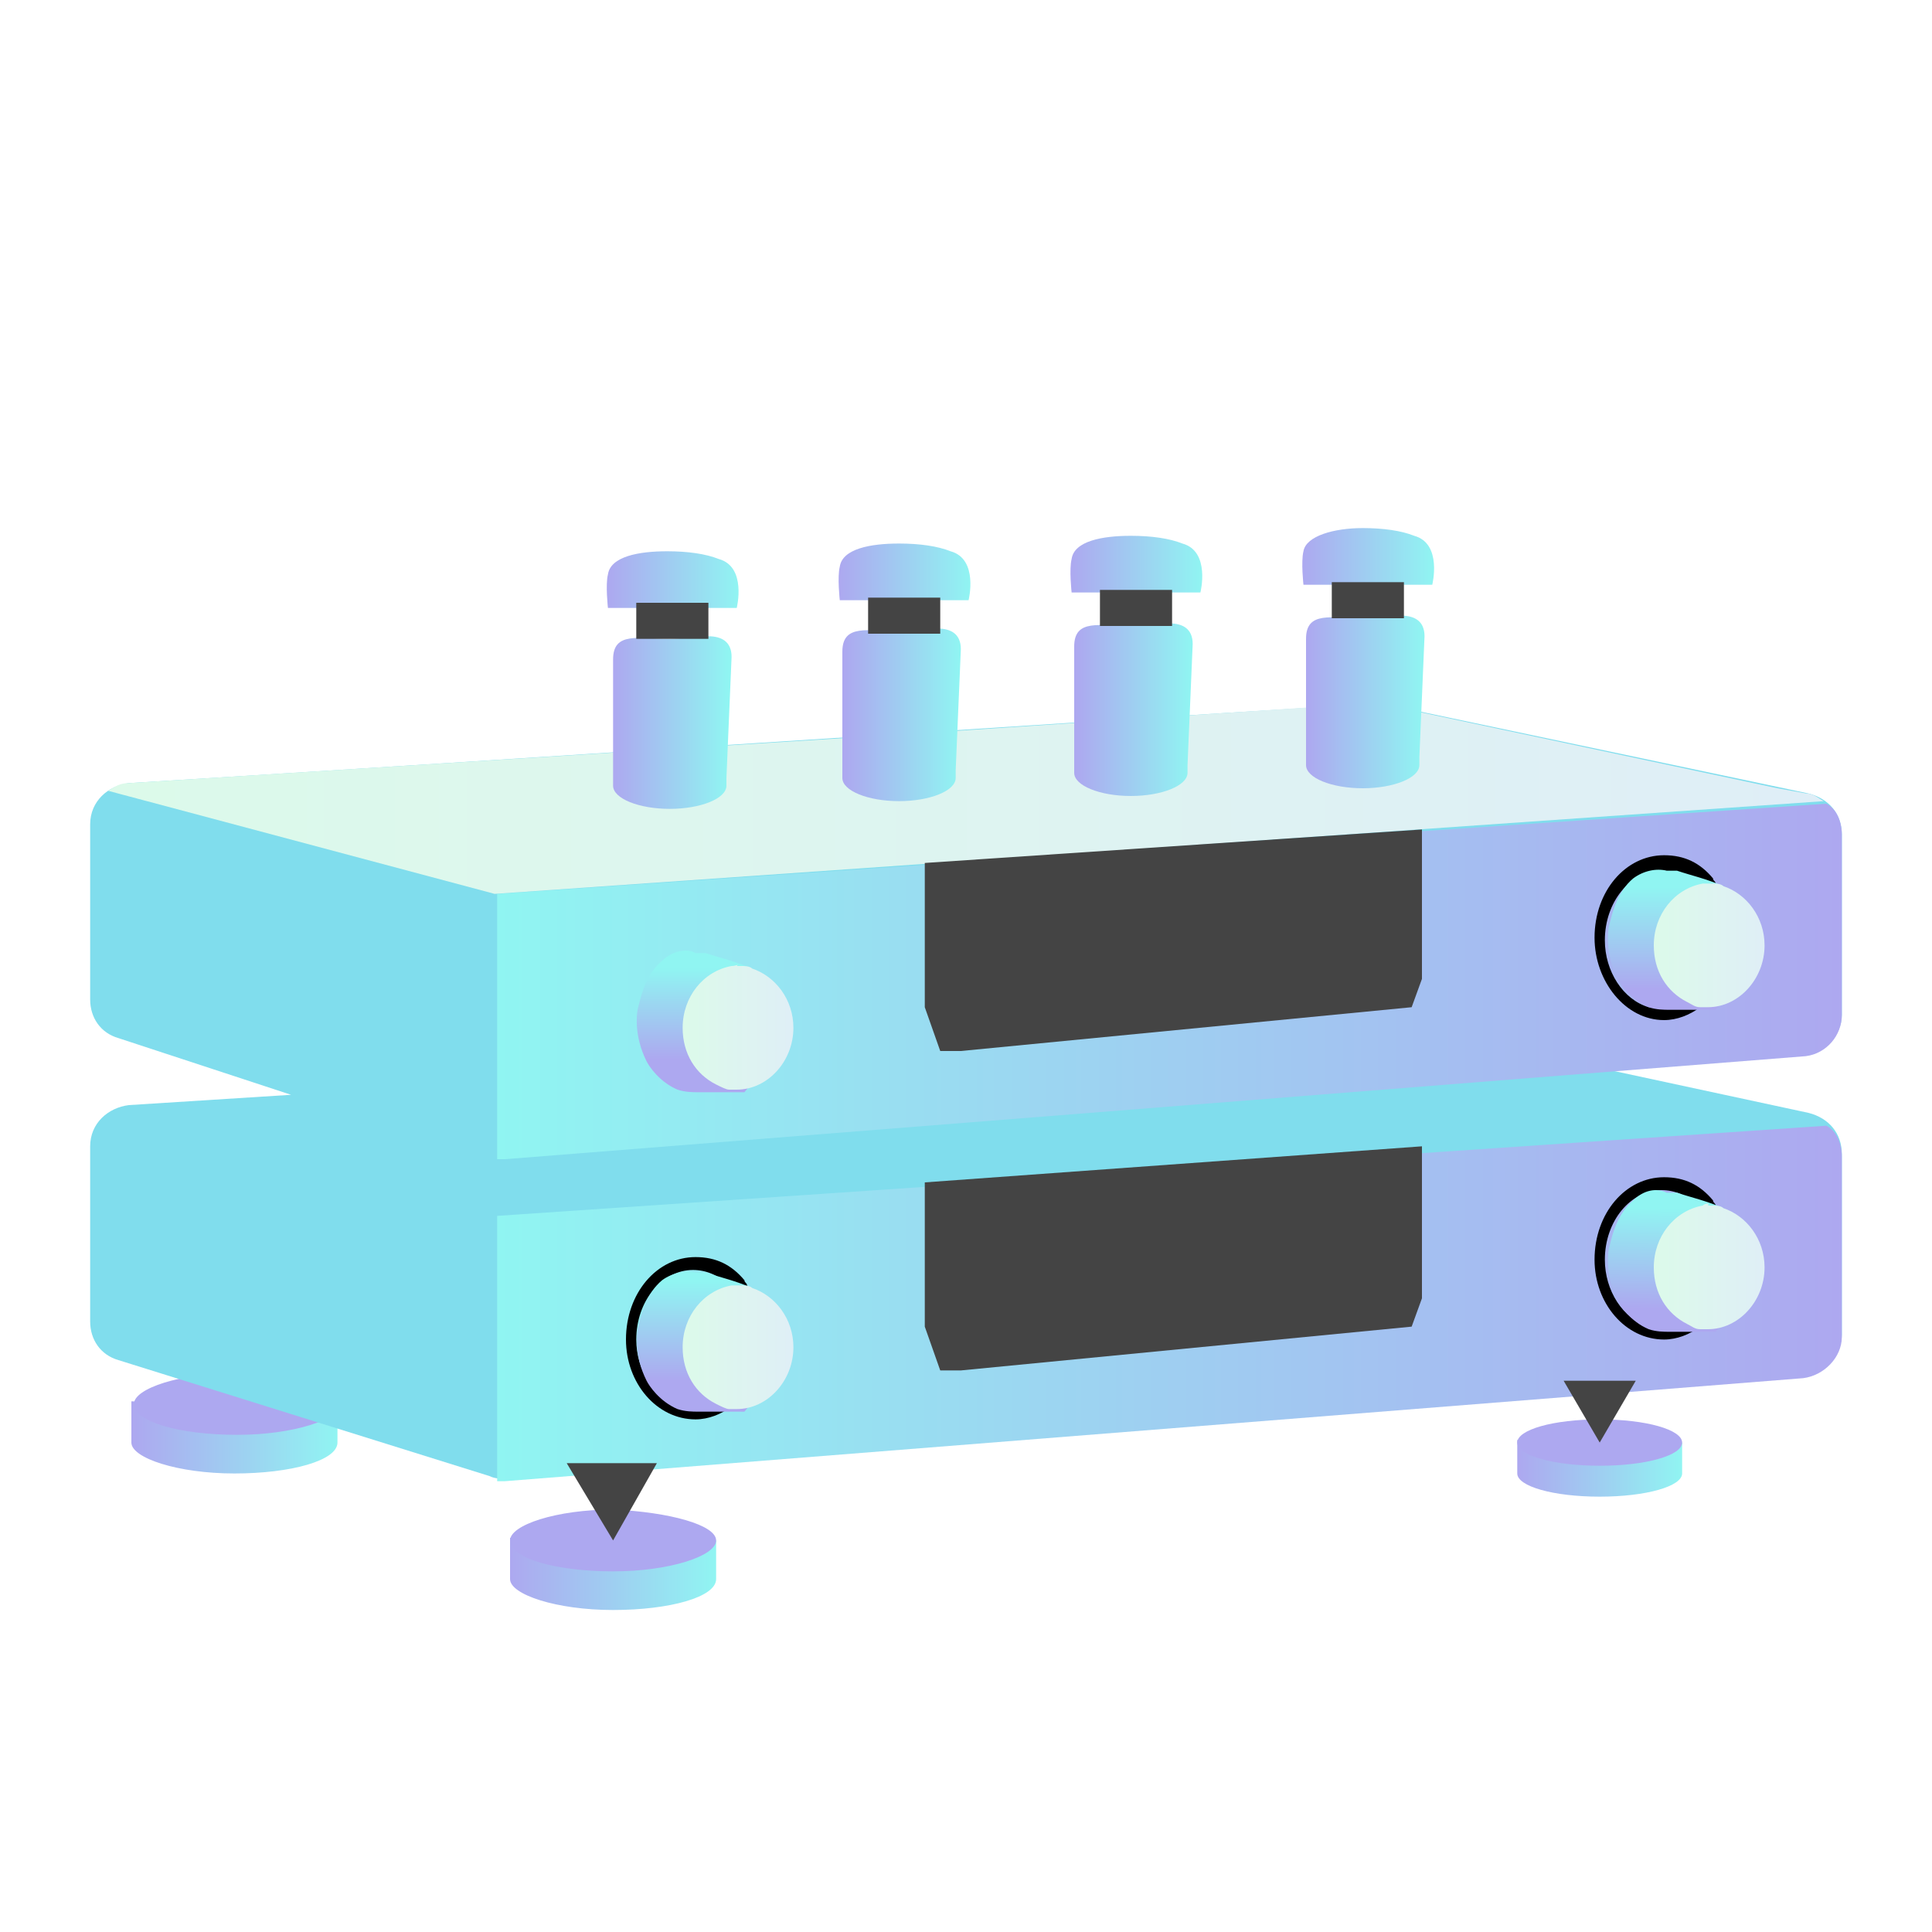 <svg xmlns:xlink="http://www.w3.org/1999/xlink" xmlns="http://www.w3.org/2000/svg" x="0px" y="0px" width="65" height="65" viewBox="0 0 75 75" enable-background="new 0 0 75 75" xml:space="preserve"><defs><linearGradient id="NAV-S-AMP-DAC-1" gradientUnits="userSpaceOnUse" x1="5.14" y1="55.814" x2="13.177" y2="55.814"><stop offset="0" style="stop-color: #ADA8F0;"></stop><stop offset="1" style="stop-color: #90F5F2;"></stop></linearGradient><linearGradient id="NAV-S-AMP-DAC-1" gradientUnits="userSpaceOnUse" x1="5.14" y1="55.814" x2="13.177" y2="55.814"><stop offset="0" style="stop-color: #ADA8F0;"></stop><stop offset="1" style="stop-color: #90F5F2;"></stop></linearGradient><linearGradient id="NAV-S-AMP-DAC-2" gradientUnits="userSpaceOnUse" x1="19.773" y1="61.114" x2="27.81" y2="61.114"><stop offset="0" style="stop-color: #ADA8F0;"></stop><stop offset="1" style="stop-color: #90F5F2;"></stop></linearGradient><linearGradient id="NAV-S-AMP-DAC-3" gradientUnits="userSpaceOnUse" x1="58.924" y1="57.024" x2="65.347" y2="57.024"><stop offset="0" style="stop-color: #ADA8F0;"></stop><stop offset="1" style="stop-color: #90F5F2;"></stop></linearGradient><linearGradient id="NAV-S-AMP-DAC-4" gradientUnits="userSpaceOnUse" x1="19.272" y1="50.466" x2="71.454" y2="50.466"><stop offset="0" style="stop-color: #90F5F2;"></stop><stop offset="1" style="stop-color: #ADA8F0;"></stop></linearGradient><linearGradient id="NAV-S-AMP-DAC-5" gradientUnits="userSpaceOnUse" x1="27.368" y1="49.75" x2="27.368" y2="53.595"><stop offset="0" style="stop-color: #90F5F2;"></stop><stop offset="1" style="stop-color: #ADA8F0;"></stop></linearGradient><linearGradient id="NAV-S-AMP-DAC-6" gradientUnits="userSpaceOnUse" x1="26.574" y1="52.3" x2="31.027" y2="52.3"><stop offset="0" style="stop-color: #DCFAEA;"></stop><stop offset="1" style="stop-color: #DFEEF7;"></stop></linearGradient><linearGradient id="NAV-S-AMP-DAC-7" gradientUnits="userSpaceOnUse" x1="65.062" y1="46.907" x2="65.004" y2="50.81"><stop offset="0" style="stop-color: #90F5F2;"></stop><stop offset="1" style="stop-color: #ADA8F0;"></stop></linearGradient><linearGradient id="NAV-S-AMP-DAC-8" gradientUnits="userSpaceOnUse" x1="64.24" y1="49.146" x2="68.692" y2="49.146"><stop offset="0" style="stop-color: #DCFAEA;"></stop><stop offset="1" style="stop-color: #DFEEF7;"></stop></linearGradient><linearGradient id="NAV-S-AMP-DAC-9" gradientUnits="userSpaceOnUse" x1="19.272" y1="38.025" x2="71.454" y2="38.025"><stop offset="0" style="stop-color: #90F5F2;"></stop><stop offset="1" style="stop-color: #ADA8F0;"></stop></linearGradient><linearGradient id="NAV-S-AMP-DAC-10" gradientUnits="userSpaceOnUse" x1="4.229" y1="30.982" x2="70.849" y2="30.982"><stop offset="0" style="stop-color: #DCFAEA;"></stop><stop offset="1" style="stop-color: #DFEEF7;"></stop></linearGradient><linearGradient id="NAV-S-AMP-DAC-11" gradientUnits="userSpaceOnUse" x1="27.368" y1="37.576" x2="27.368" y2="41.129"><stop offset="0" style="stop-color: #90F5F2;"></stop><stop offset="1" style="stop-color: #ADA8F0;"></stop></linearGradient><linearGradient id="NAV-S-AMP-DAC-12" gradientUnits="userSpaceOnUse" x1="26.574" y1="39.859" x2="31.027" y2="39.859"><stop offset="0" style="stop-color: #DCFAEA;"></stop><stop offset="1" style="stop-color: #DFEEF7;"></stop></linearGradient><linearGradient id="NAV-S-AMP-DAC-13" gradientUnits="userSpaceOnUse" x1="65.034" y1="34.43" x2="65.034" y2="38.391"><stop offset="0" style="stop-color: #90F5F2;"></stop><stop offset="1" style="stop-color: #ADA8F0;"></stop></linearGradient><linearGradient id="NAV-S-AMP-DAC-14" gradientUnits="userSpaceOnUse" x1="64.24" y1="36.705" x2="68.692" y2="36.705"><stop offset="0" style="stop-color: #DCFAEA;"></stop><stop offset="1" style="stop-color: #DFEEF7;"></stop></linearGradient><linearGradient id="NAV-S-AMP-DAC-15" gradientUnits="userSpaceOnUse" x1="23.584" y1="22.465" x2="28.733" y2="22.465"><stop offset="0" style="stop-color: #ADA8F0;"></stop><stop offset="1" style="stop-color: #90F5F2;"></stop></linearGradient><linearGradient id="NAV-S-AMP-DAC-16" gradientUnits="userSpaceOnUse" x1="23.794" y1="28.076" x2="28.292" y2="28.076"><stop offset="0" style="stop-color: #ADA8F0;"></stop><stop offset="1" style="stop-color: #90F5F2;"></stop></linearGradient><linearGradient id="NAV-S-AMP-DAC-17" gradientUnits="userSpaceOnUse" x1="32.568" y1="22.186" x2="37.716" y2="22.186"><stop offset="0" style="stop-color: #ADA8F0;"></stop><stop offset="1" style="stop-color: #90F5F2;"></stop></linearGradient><linearGradient id="NAV-S-AMP-DAC-18" gradientUnits="userSpaceOnUse" x1="32.778" y1="27.797" x2="37.276" y2="27.797"><stop offset="0" style="stop-color: #ADA8F0;"></stop><stop offset="1" style="stop-color: #90F5F2;"></stop></linearGradient><linearGradient id="NAV-S-AMP-DAC-19" gradientUnits="userSpaceOnUse" x1="41.551" y1="21.906" x2="46.699" y2="21.906"><stop offset="0" style="stop-color: #ADA8F0;"></stop><stop offset="1" style="stop-color: #90F5F2;"></stop></linearGradient><linearGradient id="NAV-S-AMP-DAC-20" gradientUnits="userSpaceOnUse" x1="41.761" y1="27.517" x2="46.259" y2="27.517"><stop offset="0" style="stop-color: #ADA8F0;"></stop><stop offset="1" style="stop-color: #90F5F2;"></stop></linearGradient><linearGradient id="NAV-S-AMP-DAC-21" gradientUnits="userSpaceOnUse" x1="50.535" y1="21.627" x2="55.683" y2="21.627"><stop offset="0" style="stop-color: #ADA8F0;"></stop><stop offset="1" style="stop-color: #90F5F2;"></stop></linearGradient><linearGradient id="NAV-S-AMP-DAC-22" gradientUnits="userSpaceOnUse" x1="50.745" y1="27.238" x2="55.242" y2="27.238"><stop offset="0" style="stop-color: #ADA8F0;"></stop><stop offset="1" style="stop-color: #90F5F2;"></stop></linearGradient></defs><linearGradient id="NAV-S-AMP-DAC-1" gradientUnits="userSpaceOnUse" x1="5.14" y1="55.814" x2="13.177" y2="55.814"><stop offset="0" style="stop-color: #ADA8F0;"></stop><stop offset="1" style="stop-color: #90F5F2;"></stop></linearGradient><path fill="url(&quot;#NAV-S-AMP-DAC-1&quot;)" d="M5.1,56c0,0.6,1.8,1.2,4,1.2c2.2,0,4-0.5,4-1.2v-1.5l-8-0.1L5.1,56z"></path><path fill="#ADA8F0" d="M13.2,54.5c0,0.6-1.8,1.2-4,1.2c-2.2,0-4-0.5-4-1.2c0-0.6,1.8-1.2,4-1.2C11.4,53.4,13.2,53.9,13.2,54.5"></path><path fill="#80DDED" d="M71.5,39.4v-7c0-0.8-0.5-1.4-1.3-1.6l-16.6-3.5c-16.2,1-32.4,2.1-48.6,3.1c-0.8,0.1-1.5,0.7-1.5,1.6v6.8c0,0.7,0.4,1.3,1.1,1.5l6.7,2.2L5,42.9c-0.8,0.1-1.5,0.7-1.5,1.6v6.8c0,0.7,0.4,1.3,1.1,1.5L19,57.3c0.2,0.1,0.4,0.1,0.6,0.1l50.4-4c0.8-0.1,1.5-0.8,1.5-1.6v-7c0-0.8-0.5-1.4-1.3-1.6l-7.9-1.7l7.7-0.6C70.8,40.9,71.5,40.2,71.5,39.4z"></path><linearGradient id="NAV-S-AMP-DAC-2" gradientUnits="userSpaceOnUse" x1="19.773" y1="61.114" x2="27.81" y2="61.114"><stop offset="0" style="stop-color: #ADA8F0;"></stop><stop offset="1" style="stop-color: #90F5F2;"></stop></linearGradient><path fill="url(&quot;#NAV-S-AMP-DAC-2&quot;)" d="M19.8,61.3c0,0.6,1.8,1.2,4,1.2c2.2,0,4-0.5,4-1.2v-1.5l-8-0.1L19.8,61.3z"></path><path fill="#ADA8F0" d="M27.8,59.8c0,0.6-1.8,1.2-4,1.2c-2.2,0-4-0.5-4-1.2c0-0.6,1.8-1.2,4-1.2C26,58.7,27.8,59.2,27.8,59.8"></path><linearGradient id="NAV-S-AMP-DAC-3" gradientUnits="userSpaceOnUse" x1="58.924" y1="57.024" x2="65.347" y2="57.024"><stop offset="0" style="stop-color: #ADA8F0;"></stop><stop offset="1" style="stop-color: #90F5F2;"></stop></linearGradient><path fill="url(&quot;#NAV-S-AMP-DAC-3&quot;)" d="M58.9,57.2c0,0.5,1.4,0.9,3.2,0.9c1.8,0,3.2-0.4,3.2-0.9V56l-6.4-0.1L58.9,57.2z"></path><path fill="#ADA8F0" d="M65.3,56c0,0.5-1.4,0.9-3.2,0.9c-1.8,0-3.2-0.4-3.2-0.9c0-0.5,1.4-0.9,3.2-0.9C63.9,55.1,65.3,55.5,65.3,56"></path><linearGradient id="NAV-S-AMP-DAC-4" gradientUnits="userSpaceOnUse" x1="19.272" y1="50.466" x2="71.454" y2="50.466"><stop offset="0" style="stop-color: #90F5F2;"></stop><stop offset="1" style="stop-color: #ADA8F0;"></stop></linearGradient><path fill="url(&quot;#NAV-S-AMP-DAC-4&quot;)" d="M19.3,47.2v10.3c0.1,0,0.2,0,0.3,0l50.4-4c0.8-0.1,1.5-0.8,1.5-1.6v-7c0-0.5-0.2-1-0.6-1.2L19.3,47.2z"></path><path d="M29.4,50.5c-0.1-0.2-0.2-0.4-0.4-0.6c0-0.1-0.1-0.1-0.1-0.2c-0.5-0.6-1.1-0.9-1.9-0.9c-1.5,0-2.7,1.4-2.7,3.2c0,1.7,1.2,3.1,2.7,3.1c0.5,0,1-0.2,1.4-0.5c-0.4,0-0.9,0-1.3,0H27c-0.1,0-0.1,0-0.2,0c-0.1,0-0.2,0-0.3,0c0,0-0.1,0-0.1,0c-1-0.3-1.7-1.4-1.7-2.6c0-1.5,1-2.7,2.2-2.7c0.5,0,1,0.2,1.4,0.6c0.4,0.4,0.7,1,0.8,1.7c0,0.1,0,0.2,0,0.3c0,0.4-0.1,0.8-0.2,1.2c-0.2,0.6-0.6,1-1.1,1.3c0.2,0.1,0.3,0.2,0.5,0.2c0.1-0.1,0.3-0.2,0.4-0.4c0.5-0.6,0.8-1.4,0.8-2.3C29.7,51.5,29.6,51,29.4,50.5"></path><linearGradient id="NAV-S-AMP-DAC-5" gradientUnits="userSpaceOnUse" x1="27.368" y1="49.75" x2="27.368" y2="53.595"><stop offset="0" style="stop-color: #90F5F2;"></stop><stop offset="1" style="stop-color: #ADA8F0;"></stop></linearGradient><path fill="url(&quot;#NAV-S-AMP-DAC-5&quot;)" d="M25.7,49.7c-0.6,0.5-0.8,1.3-0.9,1.7c-0.1,0.3-0.2,1.2,0.3,2.2c0.1,0.2,0.5,0.8,1.2,1.1c0.3,0.1,0.6,0.1,0.8,0.1c0.6,0,1.2,0,1.8,0c1.4-1.7,1.3-3.8,0.3-4.8c-0.7-0.3-1.2-0.4-1.8-0.6c-0.1,0-0.2,0-0.4,0C26.7,49.3,26.1,49.4,25.7,49.7"></path><linearGradient id="NAV-S-AMP-DAC-6" gradientUnits="userSpaceOnUse" x1="26.574" y1="52.3" x2="31.027" y2="52.3"><stop offset="0" style="stop-color: #DCFAEA;"></stop><stop offset="1" style="stop-color: #DFEEF7;"></stop></linearGradient><path fill="url(&quot;#NAV-S-AMP-DAC-6&quot;)" d="M28.4,49.9c-1.1,0.2-1.9,1.2-1.9,2.4c0,1,0.5,1.8,1.3,2.2c0.2,0.1,0.4,0.2,0.5,0.2c0.1,0,0.2,0,0.3,0c1.2,0,2.2-1.1,2.2-2.4c0-1.1-0.7-2-1.6-2.3c-0.1-0.1-0.3-0.1-0.4-0.1c-0.1,0-0.1,0-0.2,0C28.7,49.9,28.6,49.9,28.4,49.9"></path><path d="M67,47.4c-0.1-0.2-0.2-0.4-0.4-0.6c0-0.1-0.1-0.1-0.1-0.2c-0.5-0.6-1.1-0.9-1.9-0.9c-1.5,0-2.7,1.4-2.7,3.2c0,1.7,1.2,3.1,2.7,3.1c0.5,0,1-0.2,1.4-0.5c-0.4,0-0.9,0-1.3,0h-0.1c-0.1,0-0.1,0-0.2,0c-0.1,0-0.2,0-0.3,0c0,0-0.1,0-0.1,0 c-1-0.3-1.7-1.4-1.7-2.6c0-1.5,1-2.7,2.2-2.7c0.5,0,1,0.2,1.4,0.6c0.4,0.4,0.7,1,0.8,1.7c0,0.1,0,0.2,0,0.3c0,0.4-0.1,0.8-0.2,1.2c-0.2,0.6-0.6,1-1.1,1.3c0.2,0.1,0.3,0.2,0.5,0.2c0.1-0.1,0.3-0.2,0.4-0.4c0.5-0.6,0.8-1.4,0.8-2.3C67.3,48.3,67.2,47.8,67,47.4"></path><linearGradient id="NAV-S-AMP-DAC-7" gradientUnits="userSpaceOnUse" x1="65.062" y1="46.907" x2="65.004" y2="50.81"><stop offset="0" style="stop-color: #90F5F2;"></stop><stop offset="1" style="stop-color: #ADA8F0;"></stop></linearGradient><path fill="url(&quot;#NAV-S-AMP-DAC-7&quot;)" d="M63.4,46.6c-0.6,0.5-0.8,1.3-0.9,1.7c-0.1,0.3-0.2,1.2,0.3,2.2c0.1,0.2,0.5,0.8,1.2,1.1c0.3,0.1,0.6,0.1,0.8,0.1l1.8,0c1.4-1.7,1.3-3.8,0.3-4.8c-0.7-0.3-1.2-0.4-1.8-0.6c-0.1,0-0.2,0-0.4,0C64.3,46.1,63.8,46.2,63.4,46.6"></path><linearGradient id="NAV-S-AMP-DAC-8" gradientUnits="userSpaceOnUse" x1="64.24" y1="49.146" x2="68.692" y2="49.146"><stop offset="0" style="stop-color: #DCFAEA;"></stop><stop offset="1" style="stop-color: #DFEEF7;"></stop></linearGradient><path fill="url(&quot;#NAV-S-AMP-DAC-8&quot;)" d="M66.1,46.8c-1.1,0.2-1.9,1.2-1.9,2.4c0,1,0.5,1.8,1.3,2.2c0.2,0.1,0.3,0.2,0.5,0.2c0.1,0,0.2,0,0.3,0c1.2,0,2.2-1.1,2.2-2.4c0-1.1-0.7-2-1.6-2.3c-0.1-0.1-0.3-0.1-0.4-0.1c-0.1,0-0.1,0-0.2,0C66.4,46.7,66.2,46.7,66.1,46.8"></path><linearGradient id="NAV-S-AMP-DAC-9" gradientUnits="userSpaceOnUse" x1="19.272" y1="38.025" x2="71.454" y2="38.025"><stop offset="0" style="stop-color: #90F5F2;"></stop><stop offset="1" style="stop-color: #ADA8F0;"></stop></linearGradient><path fill="url(&quot;#NAV-S-AMP-DAC-9&quot;)" d="M19.3,34.7V45c0.1,0,0.2,0,0.3,0l50.5-4c0.8-0.1,1.4-0.8,1.4-1.6v-7c0-0.5-0.2-1-0.6-1.2L19.3,34.7z"></path><linearGradient id="NAV-S-AMP-DAC-10" gradientUnits="userSpaceOnUse" x1="4.229" y1="30.982" x2="70.849" y2="30.982"><stop offset="0" style="stop-color: #DCFAEA;"></stop><stop offset="1" style="stop-color: #DFEEF7;"></stop></linearGradient><path fill="url(&quot;#NAV-S-AMP-DAC-10&quot;)" d="M53.2,27.3l-18,1.2L5,30.4c-0.3,0-0.5,0.1-0.8,0.3l15,4l51.6-3.6c-0.2-0.1-0.4-0.3-0.7-0.3l-1.1-0.2l-15.5-3.3c-0.1,0-0.2,0-0.3,0C53.2,27.3,53.2,27.3,53.2,27.3"></path><linearGradient id="NAV-S-AMP-DAC-11" gradientUnits="userSpaceOnUse" x1="27.368" y1="37.576" x2="27.368" y2="41.129"><stop offset="0" style="stop-color: #90F5F2;"></stop><stop offset="1" style="stop-color: #ADA8F0;"></stop></linearGradient><path fill="url(&quot;#NAV-S-AMP-DAC-11&quot;)" d="M25.7,37.3c-0.6,0.5-0.8,1.3-0.9,1.7c-0.1,0.3-0.2,1.2,0.3,2.2c0.1,0.2,0.5,0.8,1.2,1.1c0.3,0.1,0.6,0.1,0.8,0.1c0.6,0,1.2,0,1.8,0c1.4-1.7,1.3-3.8,0.3-4.8c-0.7-0.3-1.2-0.4-1.8-0.6c-0.1,0-0.2,0-0.4,0C26.7,36.8,26.1,36.9,25.7,37.3"></path><linearGradient id="NAV-S-AMP-DAC-12" gradientUnits="userSpaceOnUse" x1="26.574" y1="39.859" x2="31.027" y2="39.859"><stop offset="0" style="stop-color: #DCFAEA;"></stop><stop offset="1" style="stop-color: #DFEEF7;"></stop></linearGradient><path fill="url(&quot;#NAV-S-AMP-DAC-12&quot;)" d="M28.4,37.5c-1.1,0.2-1.9,1.2-1.9,2.4c0,1,0.5,1.8,1.3,2.2c0.2,0.1,0.4,0.2,0.5,0.2c0.1,0,0.2,0,0.3,0c1.2,0,2.2-1.1,2.2-2.4c0-1.1-0.7-2-1.6-2.3c-0.1-0.1-0.3-0.1-0.4-0.1c-0.1,0-0.1,0-0.2,0C28.7,37.4,28.6,37.5,28.4,37.5"></path><path d="M67,34.9c-0.1-0.2-0.2-0.4-0.4-0.6c0-0.1-0.1-0.1-0.1-0.2c-0.5-0.6-1.1-0.9-1.9-0.9c-1.5,0-2.7,1.4-2.7,3.2c0,1.7,1.2,3.2,2.7,3.2c0.5,0,1-0.2,1.4-0.5c-0.4,0-0.9,0-1.3,0h-0.1c-0.1,0-0.1,0-0.2,0c-0.1,0-0.2,0-0.3,0c0,0-0.1,0-0.1,0c-1-0.3-1.7-1.4-1.7-2.6c0-1.5,1-2.7,2.2-2.7c0.5,0,1,0.2,1.4,0.6c0.4,0.4,0.7,1,0.8,1.7c0,0.1,0,0.2,0,0.3c0,0.4-0.1,0.8-0.2,1.2c-0.2,0.6-0.6,1-1.1,1.3c0.2,0.1,0.3,0.2,0.5,0.2c0.1-0.1,0.3-0.2,0.4-0.4c0.5-0.6,0.8-1.4,0.8-2.3C67.3,35.9,67.2,35.4,67,34.9"></path><linearGradient id="NAV-S-AMP-DAC-13" gradientUnits="userSpaceOnUse" x1="65.034" y1="34.43" x2="65.034" y2="38.391"><stop offset="0" style="stop-color: #90F5F2;"></stop><stop offset="1" style="stop-color: #ADA8F0;"></stop></linearGradient><path fill="url(&quot;#NAV-S-AMP-DAC-13&quot;)" d="M63.4,34.1c-0.6,0.5-0.8,1.3-0.9,1.7c-0.1,0.3-0.2,1.2,0.3,2.2c0.1,0.2,0.5,0.8,1.2,1.1c0.3,0.1,0.6,0.1,0.8,0.1l1.8,0c1.4-1.7,1.3-3.8,0.3-4.8c-0.7-0.3-1.2-0.4-1.8-0.6c-0.1,0-0.2,0-0.4,0C64.3,33.7,63.8,33.8,63.4,34.1"></path><linearGradient id="NAV-S-AMP-DAC-14" gradientUnits="userSpaceOnUse" x1="64.24" y1="36.705" x2="68.692" y2="36.705"><stop offset="0" style="stop-color: #DCFAEA;"></stop><stop offset="1" style="stop-color: #DFEEF7;"></stop></linearGradient><path fill="url(&quot;#NAV-S-AMP-DAC-14&quot;)" d="M66.1,34.3c-1.1,0.2-1.9,1.2-1.9,2.4c0,1,0.5,1.8,1.3,2.2c0.2,0.1,0.3,0.2,0.5,0.2c0.1,0,0.2,0,0.3,0c1.2,0,2.2-1.1,2.2-2.4c0-1.1-0.7-2-1.6-2.3c-0.1-0.1-0.3-0.1-0.4-0.1c-0.1,0-0.1,0-0.2,0C66.4,34.3,66.2,34.3,66.1,34.3"></path><linearGradient id="NAV-S-AMP-DAC-15" gradientUnits="userSpaceOnUse" x1="23.584" y1="22.465" x2="28.733" y2="22.465"><stop offset="0" style="stop-color: #ADA8F0;"></stop><stop offset="1" style="stop-color: #90F5F2;"></stop></linearGradient><path fill="url(&quot;#NAV-S-AMP-DAC-15&quot;)" d="M23.6,22.3c-0.1,0.4,0,1.3,0,1.3h5c0,0,0.4-1.6-0.7-1.9c-0.5-0.2-1.2-0.3-2-0.3C24.8,21.4,23.7,21.6,23.6,22.3"></path><linearGradient id="NAV-S-AMP-DAC-16" gradientUnits="userSpaceOnUse" x1="23.794" y1="28.076" x2="28.292" y2="28.076"><stop offset="0" style="stop-color: #ADA8F0;"></stop><stop offset="1" style="stop-color: #90F5F2;"></stop></linearGradient><path fill="url(&quot;#NAV-S-AMP-DAC-16&quot;)" d="M26,24.8c-1.2,0-2.2-0.3-2.2,0.8v4.6c0,0.1,0,0.1,0,0.2c0,0,0,0.1,0,0.1c0,0.5,1,0.9,2.2,0.9c1.2,0,2.2-0.4,2.2-0.9c0,0,0-0.1,0-0.1c0-0.1,0-0.1,0-0.2l0.2-4.7c0-0.6-0.4-0.8-0.9-0.8C27,24.7,26.5,24.8,26,24.8"></path><linearGradient id="NAV-S-AMP-DAC-17" gradientUnits="userSpaceOnUse" x1="32.568" y1="22.186" x2="37.716" y2="22.186"><stop offset="0" style="stop-color: #ADA8F0;"></stop><stop offset="1" style="stop-color: #90F5F2;"></stop></linearGradient><path fill="url(&quot;#NAV-S-AMP-DAC-17&quot;)" d="M32.6,22c-0.1,0.4,0,1.3,0,1.3h5c0,0,0.4-1.6-0.7-1.9c-0.5-0.2-1.2-0.3-2-0.3C33.8,21.1,32.7,21.3,32.6,22"></path><linearGradient id="NAV-S-AMP-DAC-18" gradientUnits="userSpaceOnUse" x1="32.778" y1="27.797" x2="37.276" y2="27.797"><stop offset="0" style="stop-color: #ADA8F0;"></stop><stop offset="1" style="stop-color: #90F5F2;"></stop></linearGradient><path fill="url(&quot;#NAV-S-AMP-DAC-18&quot;)" d="M34.9,24.5c-1.2,0-2.2-0.3-2.2,0.8v4.6c0,0.1,0,0.1,0,0.2c0,0,0,0.1,0,0.1c0,0.5,1,0.9,2.2,0.9c1.2,0,2.2-0.4,2.2-0.9c0,0,0-0.1,0-0.1c0-0.1,0-0.1,0-0.2l0.2-4.7c0-0.6-0.4-0.8-0.9-0.8C35.9,24.5,35.4,24.5,34.9,24.5"></path><linearGradient id="NAV-S-AMP-DAC-19" gradientUnits="userSpaceOnUse" x1="41.551" y1="21.906" x2="46.699" y2="21.906"><stop offset="0" style="stop-color: #ADA8F0;"></stop><stop offset="1" style="stop-color: #90F5F2;"></stop></linearGradient><path fill="url(&quot;#NAV-S-AMP-DAC-19&quot;)" d="M41.6,21.7c-0.1,0.4,0,1.3,0,1.3h5c0,0,0.4-1.6-0.7-1.9c-0.5-0.2-1.2-0.3-2-0.3 C42.8,20.8,41.7,21,41.6,21.7"></path><linearGradient id="NAV-S-AMP-DAC-20" gradientUnits="userSpaceOnUse" x1="41.761" y1="27.517" x2="46.259" y2="27.517"><stop offset="0" style="stop-color: #ADA8F0;"></stop><stop offset="1" style="stop-color: #90F5F2;"></stop></linearGradient><path fill="url(&quot;#NAV-S-AMP-DAC-20&quot;)" d="M43.9,24.3c-1.2,0-2.2-0.3-2.2,0.8v4.6c0,0.1,0,0.1,0,0.2c0,0,0,0.1,0,0.1c0,0.5,1,0.9,2.2,0.9c1.2,0,2.2-0.4,2.2-0.9c0,0,0-0.1,0-0.1c0-0.1,0-0.1,0-0.2l0.2-4.7c0-0.6-0.4-0.8-0.9-0.8C44.9,24.2,44.4,24.3,43.9,24.3"></path><linearGradient id="NAV-S-AMP-DAC-21" gradientUnits="userSpaceOnUse" x1="50.535" y1="21.627" x2="55.683" y2="21.627"><stop offset="0" style="stop-color: #ADA8F0;"></stop><stop offset="1" style="stop-color: #90F5F2;"></stop></linearGradient><path fill="url(&quot;#NAV-S-AMP-DAC-21&quot;)" d="M50.6,21.4c-0.1,0.4,0,1.3,0,1.3h5c0,0,0.4-1.6-0.7-1.9c-0.5-0.2-1.2-0.3-2-0.3C51.8,20.5,50.7,20.8,50.6,21.4"></path><linearGradient id="NAV-S-AMP-DAC-22" gradientUnits="userSpaceOnUse" x1="50.745" y1="27.238" x2="55.242" y2="27.238"><stop offset="0" style="stop-color: #ADA8F0;"></stop><stop offset="1" style="stop-color: #90F5F2;"></stop></linearGradient><path fill="url(&quot;#NAV-S-AMP-DAC-22&quot;)" d="M52.9,24c-1.2,0-2.2-0.3-2.2,0.8v4.6c0,0.1,0,0.1,0,0.2c0,0,0,0.1,0,0.1c0,0.5,1,0.9,2.2,0.9c1.2,0,2.2-0.4,2.2-0.9c0,0,0-0.1,0-0.1c0-0.1,0-0.1,0-0.2l0.2-4.7c0-0.6-0.4-0.8-0.9-0.8C53.9,23.9,53.4,24,52.9,24"></path><polygon fill="#444444" points="23.8,59.8 25.5,56.8 22,56.8"></polygon><polygon fill="#444444" points="62.1,56 63.5,53.6 60.7,53.6"></polygon><rect x="24.7" y="23.4" fill="#444444" width="2.8" height="1.4"></rect><rect x="33.7" y="23.2" fill="#444444" width="2.8" height="1.4"></rect><rect x="42.7" y="22.9" fill="#444444" width="2.8" height="1.4"></rect><rect x="51.7" y="22.6" fill="#444444" width="2.8" height="1.4"></rect><polygon fill="#444444" points="35.9,33.5 35.9,39.1 36.5,40.8 37.3,40.8 54.8,39.1 55.2,38 55.2,32.2"></polygon><polygon fill="#444444" points="35.9,45.9 35.9,51.5 36.5,53.2 37.3,53.2 54.8,51.5 55.2,50.4 55.2,44.5"></polygon><g id="NAV-SH-DAD-O" opacity="0"><rect x="0" y="0" width="100" height="100" fill="#fff"></rect><linearGradient id="NAV-S-AMP-DAC-23" gradientUnits="userSpaceOnUse" x1="5.14" y1="55.814" x2="13.177" y2="55.814"><stop offset="0" style="stop-color: #FFDF97;"></stop><stop offset="1" style="stop-color: #F7A39F;"></stop></linearGradient><path fill="url(#NAV-S-AMP-DAC-23)" d="M5.1,56c0,0.6,1.8,1.2,4,1.2c2.2,0,4-0.5,4-1.2v-1.5l-8-0.1L5.1,56z"></path><path fill="#F7A39F" d="M13.2,54.5c0,0.6-1.8,1.2-4,1.2c-2.2,0-4-0.5-4-1.2c0-0.6,1.8-1.2,4-1.2C11.4,53.4,13.2,53.9,13.2,54.5"></path><path fill="#FFDF97" d="M71.5,39.4v-7c0-0.8-0.5-1.4-1.3-1.6l-16.6-3.5c-16.2,1-32.4,2.1-48.6,3.1c-0.8,0.1-1.5,0.7-1.5,1.6v6.8c0,0.7,0.4,1.3,1.1,1.5l6.7,2.2L5,42.9c-0.8,0.1-1.5,0.7-1.5,1.6v6.8c0,0.7,0.4,1.3,1.1,1.5L19,57.3c0.2,0.1,0.4,0.1,0.6,0.1l50.4-4c0.8-0.1,1.5-0.8,1.5-1.6v-7c0-0.8-0.5-1.4-1.3-1.6l-7.9-1.7l7.7-0.6C70.8,40.9,71.5,40.2,71.5,39.4z"></path><linearGradient id="NAV-S-AMP-DAC-24" gradientUnits="userSpaceOnUse" x1="19.773" y1="61.114" x2="27.81" y2="61.114"><stop offset="0" style="stop-color: #FFDF97;"></stop><stop offset="1" style="stop-color: #F7A39F;"></stop></linearGradient><path fill="url(#NAV-S-AMP-DAC-24)" d="M19.8,61.3c0,0.6,1.8,1.2,4,1.2c2.2,0,4-0.5,4-1.2v-1.5l-8-0.1L19.8,61.3z"></path><path fill="#F7A39F" d="M27.8,59.8c0,0.6-1.8,1.2-4,1.2c-2.2,0-4-0.5-4-1.2c0-0.6,1.8-1.2,4-1.2C26,58.7,27.8,59.2,27.8,59.8"></path><linearGradient id="NAV-S-AMP-DAC-25" gradientUnits="userSpaceOnUse" x1="58.924" y1="57.024" x2="65.347" y2="57.024"><stop offset="0" style="stop-color: #FFDF97;"></stop><stop offset="1" style="stop-color: #F7A39F;"></stop></linearGradient><path fill="url(#NAV-S-AMP-DAC-25)" d="M58.9,57.2c0,0.5,1.4,0.9,3.2,0.9c1.8,0,3.2-0.4,3.2-0.9V56l-6.4-0.1L58.9,57.2z"></path><path fill="#F7A39F" d="M65.3,56c0,0.5-1.4,0.9-3.2,0.9c-1.8,0-3.2-0.4-3.2-0.9c0-0.5,1.4-0.9,3.2-0.9C63.9,55.1,65.3,55.5,65.3,56"></path><linearGradient id="NAV-S-AMP-DAC-26" gradientUnits="userSpaceOnUse" x1="21.623" y1="55.687" x2="75.099" y2="43.105"><stop offset="0" style="stop-color: #FCEFBB;"></stop><stop offset="1" style="stop-color: #F7A39F;"></stop></linearGradient><path fill="url(#NAV-S-AMP-DAC-26)" d="M19.3,47.2v10.3c0.1,0,0.2,0,0.3,0l50.4-4c0.8-0.1,1.5-0.8,1.5-1.6v-7c0-0.5-0.2-1-0.6-1.2L19.3,47.2z"></path><path d="M29.4,50.5c-0.1-0.2-0.2-0.4-0.4-0.6c0-0.1-0.1-0.1-0.1-0.2c-0.5-0.6-1.1-0.9-1.9-0.9c-1.5,0-2.7,1.4-2.7,3.2c0,1.7,1.2,3.1,2.7,3.1c0.5,0,1-0.2,1.4-0.5c-0.4,0-0.9,0-1.3,0H27c-0.1,0-0.1,0-0.2,0c-0.1,0-0.2,0-0.3,0c0,0-0.1,0-0.1,0c-1-0.3-1.7-1.4-1.7-2.6c0-1.5,1-2.7,2.2-2.7c0.5,0,1,0.2,1.4,0.6c0.4,0.4,0.7,1,0.8,1.7c0,0.1,0,0.2,0,0.3c0,0.4-0.1,0.8-0.2,1.2c-0.2,0.6-0.6,1-1.1,1.3c0.2,0.1,0.3,0.2,0.5,0.2c0.1-0.1,0.3-0.2,0.4-0.4c0.5-0.6,0.8-1.4,0.8-2.3C29.7,51.5,29.6,51,29.4,50.5"></path><linearGradient id="NAV-S-AMP-DAC-27" gradientUnits="userSpaceOnUse" x1="27.368" y1="49.75" x2="27.368" y2="53.595"><stop offset="0" style="stop-color: #FFDF97;"></stop><stop offset="1" style="stop-color: #F7A39F;"></stop></linearGradient><path fill="url(#NAV-S-AMP-DAC-27)" d="M25.7,49.7c-0.6,0.5-0.8,1.3-0.9,1.7c-0.1,0.3-0.2,1.2,0.3,2.2c0.1,0.2,0.5,0.8,1.2,1.1c0.3,0.1,0.6,0.1,0.8,0.1c0.6,0,1.2,0,1.8,0c1.4-1.7,1.3-3.8,0.3-4.8c-0.7-0.3-1.2-0.4-1.8-0.6c-0.1,0-0.2,0-0.4,0C26.7,49.3,26.1,49.4,25.7,49.7"></path><path fill="#FFF6D2" d="M28.4,49.9c-1.1,0.2-1.9,1.2-1.9,2.4c0,1,0.5,1.8,1.3,2.2c0.2,0.1,0.4,0.2,0.5,0.2c0.1,0,0.2,0,0.3,0c1.2,0,2.2-1.1,2.2-2.4c0-1.1-0.7-2-1.6-2.3c-0.1-0.1-0.3-0.1-0.4-0.1c-0.1,0-0.1,0-0.2,0C28.7,49.9,28.6,49.9,28.4,49.9"></path><path d="M67,47.4c-0.1-0.2-0.2-0.4-0.4-0.6c0-0.1-0.1-0.1-0.1-0.2c-0.5-0.6-1.1-0.9-1.9-0.9c-1.5,0-2.7,1.4-2.7,3.2c0,1.7,1.2,3.1,2.7,3.1c0.5,0,1-0.2,1.4-0.5c-0.4,0-0.9,0-1.3,0h-0.1c-0.1,0-0.1,0-0.2,0c-0.1,0-0.2,0-0.3,0c0,0-0.1,0-0.1,0c-1-0.3-1.7-1.4-1.7-2.6c0-1.5,1-2.7,2.2-2.7c0.5,0,1,0.2,1.4,0.6c0.4,0.4,0.7,1,0.8,1.7c0,0.1,0,0.2,0,0.3c0,0.4-0.1,0.8-0.2,1.2c-0.2,0.6-0.6,1-1.1,1.3c0.2,0.1,0.3,0.2,0.5,0.2c0.1-0.1,0.3-0.2,0.4-0.4c0.5-0.6,0.8-1.4,0.8-2.3C67.3,48.3,67.2,47.8,67,47.4"></path><linearGradient id="NAV-S-AMP-DAC-28" gradientUnits="userSpaceOnUse" x1="65.062" y1="46.907" x2="65.004" y2="50.81"><stop offset="0" style="stop-color: #FFDF97;"></stop><stop offset="1" style="stop-color: #F7A39F;"></stop></linearGradient><path fill="url(#NAV-S-AMP-DAC-28)" d="M63.4,46.6c-0.6,0.5-0.8,1.3-0.9,1.7c-0.1,0.3-0.2,1.2,0.3,2.2c0.1,0.2,0.5,0.8,1.2,1.1c0.3,0.1,0.6,0.1,0.8,0.1l1.8,0c1.4-1.7,1.3-3.8,0.3-4.8c-0.7-0.3-1.2-0.4-1.8-0.6c-0.1,0-0.2,0-0.4,0C64.3,46.1,63.8,46.2,63.4,46.6"></path><path fill="#FFF6D2" d="M66.1,46.8c-1.1,0.2-1.9,1.2-1.9,2.4c0,1,0.5,1.8,1.3,2.2c0.2,0.1,0.3,0.2,0.5,0.2c0.1,0,0.2,0,0.3,0c1.2,0,2.2-1.1,2.2-2.4c0-1.1-0.7-2-1.6-2.3c-0.1-0.1-0.3-0.1-0.4-0.1c-0.1,0-0.1,0-0.2,0C66.4,46.7,66.2,46.7,66.1,46.8"></path><linearGradient id="NAV-S-AMP-DAC-29" gradientUnits="userSpaceOnUse" x1="19.272" y1="38.025" x2="71.454" y2="38.025"><stop offset="0" style="stop-color: #FCEFBB;"></stop><stop offset="1" style="stop-color: #F7A39F;"></stop></linearGradient><path fill="url(#NAV-S-AMP-DAC-29)" d="M19.3,34.7V45c0.1,0,0.2,0,0.3,0l50.5-4c0.8-0.1,1.4-0.8,1.4-1.6v-7c0-0.5-0.2-1-0.6-1.2L19.3,34.7z"></path><path fill="#FFF6D2" d="M53.2,27.3l-18,1.2L5,30.4c-0.3,0-0.5,0.1-0.8,0.3l15,4l51.6-3.6c-0.2-0.1-0.4-0.3-0.7-0.3l-1.1-0.2l-15.5-3.3c-0.1,0-0.2,0-0.3,0C53.2,27.3,53.2,27.3,53.2,27.3"></path><path d="M29.4,38.1c-0.1-0.2-0.2-0.4-0.4-0.6c0-0.1-0.1-0.1-0.1-0.2c-0.5-0.6-1.1-0.9-1.9-0.9c-1.5,0-2.7,1.4-2.7,3.2c0,1.7,1.2,3.1,2.7,3.1c0.5,0,1-0.2,1.4-0.5c-0.4,0-0.9,0-1.3,0H27c-0.1,0-0.1,0-0.2,0c-0.1,0-0.2,0-0.3,0c0,0-0.1,0-0.1,0c-1-0.3-1.7-1.4-1.7-2.6c0-1.5,1-2.7,2.2-2.7c0.5,0,1,0.2,1.4,0.6c0.4,0.4,0.7,1,0.8,1.7c0,0.1,0,0.2,0,0.3c0,0.4-0.1,0.8-0.2,1.2c-0.2,0.6-0.6,1-1.1,1.3c0.2,0.1,0.3,0.2,0.5,0.2c0.1-0.1,0.3-0.2,0.4-0.4c0.5-0.6,0.8-1.4,0.8-2.3C29.7,39,29.6,38.5,29.4,38.1"></path><linearGradient id="NAV-S-AMP-DAC-30" gradientUnits="userSpaceOnUse" x1="27.368" y1="37.576" x2="27.368" y2="41.129"><stop offset="0" style="stop-color: #FFDF97;"></stop><stop offset="1" style="stop-color: #F7A39F;"></stop></linearGradient><path fill="url(#NAV-S-AMP-DAC-30)" d="M25.7,37.3c-0.6,0.5-0.8,1.3-0.9,1.7c-0.1,0.3-0.2,1.2,0.3,2.2c0.1,0.2,0.5,0.8,1.2,1.1c0.3,0.1,0.6,0.1,0.8,0.1c0.6,0,1.2,0,1.8,0c1.4-1.7,1.3-3.8,0.3-4.8c-0.7-0.3-1.2-0.4-1.8-0.6c-0.1,0-0.2,0-0.4,0C26.7,36.8,26.1,36.9,25.7,37.3"></path><path fill="#FFF6D2" d="M28.4,37.5c-1.1,0.2-1.9,1.2-1.9,2.4c0,1,0.5,1.8,1.3,2.2c0.2,0.1,0.4,0.2,0.5,0.2c0.1,0,0.2,0,0.3,0c1.2,0,2.2-1.1,2.2-2.4c0-1.1-0.7-2-1.6-2.3c-0.1-0.1-0.3-0.1-0.4-0.1c-0.1,0-0.1,0-0.2,0C28.7,37.4,28.6,37.5,28.4,37.5"></path><path d="M67,34.9c-0.1-0.2-0.2-0.4-0.4-0.6c0-0.1-0.1-0.1-0.1-0.2c-0.5-0.6-1.1-0.9-1.9-0.9c-1.5,0-2.7,1.4-2.7,3.2c0,1.7,1.2,3.2,2.7,3.2c0.5,0,1-0.2,1.4-0.5c-0.4,0-0.9,0-1.3,0h-0.1c-0.1,0-0.1,0-0.2,0c-0.1,0-0.2,0-0.3,0c0,0-0.1,0-0.1,0c-1-0.3-1.7-1.4-1.7-2.6c0-1.5,1-2.7,2.2-2.7c0.5,0,1,0.2,1.4,0.6c0.4,0.4,0.7,1,0.8,1.7c0,0.1,0,0.2,0,0.3c0,0.4-0.1,0.8-0.2,1.2c-0.2,0.6-0.6,1-1.1,1.3c0.2,0.1,0.3,0.2,0.5,0.2c0.1-0.1,0.3-0.2,0.4-0.4c0.5-0.6,0.8-1.4,0.8-2.3C67.3,35.9,67.2,35.4,67,34.9"></path><linearGradient id="NAV-S-AMP-DAC-31" gradientUnits="userSpaceOnUse" x1="65.034" y1="34.43" x2="65.034" y2="38.391"><stop offset="0" style="stop-color: #FFDF97;"></stop><stop offset="1" style="stop-color: #F7A39F;"></stop></linearGradient><path fill="url(#NAV-S-AMP-DAC-31)" d="M63.4,34.1c-0.6,0.5-0.8,1.3-0.9,1.7c-0.1,0.3-0.2,1.2,0.3,2.2c0.1,0.2,0.5,0.8,1.2,1.1c0.3,0.1,0.6,0.1,0.8,0.1l1.8,0c1.4-1.7,1.3-3.8,0.3-4.8c-0.7-0.3-1.2-0.4-1.8-0.6c-0.1,0-0.2,0-0.4,0C64.3,33.7,63.8,33.8,63.4,34.1"></path><path fill="#FFF6D2" d="M66.1,34.3c-1.1,0.2-1.9,1.2-1.9,2.4c0,1,0.5,1.8,1.3,2.2c0.2,0.1,0.3,0.2,0.5,0.2c0.1,0,0.2,0,0.3,0c1.2,0,2.2-1.1,2.2-2.4c0-1.1-0.7-2-1.6-2.3c-0.1-0.1-0.3-0.1-0.4-0.1c-0.1,0-0.1,0-0.2,0C66.4,34.3,66.2,34.3,66.1,34.3"></path><linearGradient id="NAV-S-AMP-DAC-32" gradientUnits="userSpaceOnUse" x1="23.584" y1="22.465" x2="28.733" y2="22.465"><stop offset="0" style="stop-color: #FFDF97;"></stop><stop offset="1" style="stop-color: #F7A39F;"></stop></linearGradient><path fill="url(#NAV-S-AMP-DAC-32)" d="M23.6,22.3c-0.1,0.4,0,1.3,0,1.3h5c0,0,0.4-1.6-0.7-1.9c-0.5-0.2-1.2-0.3-2-0.3C24.8,21.4,23.7,21.6,23.6,22.3"></path><linearGradient id="NAV-S-AMP-DAC-33" gradientUnits="userSpaceOnUse" x1="23.794" y1="28.076" x2="28.292" y2="28.076"><stop offset="0" style="stop-color: #FFDF97;"></stop><stop offset="1" style="stop-color: #F7A39F;"></stop></linearGradient><path fill="url(#NAV-S-AMP-DAC-33)" d="M26,24.8c-1.2,0-2.2-0.3-2.2,0.8v4.6c0,0.1,0,0.1,0,0.2c0,0,0,0.1,0,0.1c0,0.5,1,0.9,2.2,0.9c1.2,0,2.2-0.4,2.2-0.9c0,0,0-0.1,0-0.1c0-0.1,0-0.1,0-0.2l0.2-4.7c0-0.6-0.4-0.8-0.9-0.8C27,24.7,26.5,24.8,26,24.8"></path><linearGradient id="NAV-S-AMP-DAC-34" gradientUnits="userSpaceOnUse" x1="32.568" y1="22.186" x2="37.716" y2="22.186"><stop offset="0" style="stop-color: #FFDF97;"></stop><stop offset="1" style="stop-color: #F7A39F;"></stop></linearGradient><path fill="url(#NAV-S-AMP-DAC-34)" d="M32.6,22c-0.1,0.4,0,1.3,0,1.3h5c0,0,0.4-1.6-0.7-1.9c-0.5-0.2-1.2-0.3-2-0.3C33.8,21.1,32.7,21.3,32.6,22"></path><linearGradient id="NAV-S-AMP-DAC-35" gradientUnits="userSpaceOnUse" x1="32.778" y1="27.797" x2="37.276" y2="27.797"><stop offset="0" style="stop-color: #FFDF97;"></stop><stop offset="1" style="stop-color: #F7A39F;"></stop></linearGradient><path fill="url(#NAV-S-AMP-DAC-35)" d="M34.9,24.5c-1.2,0-2.2-0.3-2.2,0.8v4.6c0,0.1,0,0.1,0,0.2c0,0,0,0.1,0,0.1c0,0.5,1,0.9,2.2,0.9c1.2,0,2.2-0.4,2.2-0.9c0,0,0-0.1,0-0.1c0-0.1,0-0.1,0-0.2l0.2-4.7c0-0.6-0.4-0.8-0.9-0.8C35.9,24.5,35.4,24.5,34.9,24.5"></path><linearGradient id="NAV-S-AMP-DAC-36" gradientUnits="userSpaceOnUse" x1="41.551" y1="21.906" x2="46.699" y2="21.906"><stop offset="0" style="stop-color: #FFDF97;"></stop><stop offset="1" style="stop-color: #F7A39F;"></stop></linearGradient><path fill="url(#NAV-S-AMP-DAC-36)" d="M41.6,21.7c-0.1,0.4,0,1.3,0,1.3h5c0,0,0.4-1.6-0.7-1.9c-0.5-0.2-1.2-0.3-2-0.3C42.8,20.8,41.7,21,41.6,21.7"></path><linearGradient id="NAV-S-AMP-DAC-37" gradientUnits="userSpaceOnUse" x1="41.761" y1="27.517" x2="46.259" y2="27.517"><stop offset="0" style="stop-color: #FFDF97;"></stop><stop offset="1" style="stop-color: #F7A39F;"></stop></linearGradient><path fill="url(#NAV-S-AMP-DAC-37)" d="M43.9,24.3c-1.2,0-2.2-0.3-2.2,0.8v4.6c0,0.1,0,0.1,0,0.2c0,0,0,0.1,0,0.1c0,0.5,1,0.9,2.2,0.9c1.2,0,2.2-0.4,2.2-0.9c0,0,0-0.1,0-0.1c0-0.1,0-0.1,0-0.2l0.2-4.7c0-0.6-0.4-0.8-0.9-0.8C44.9,24.2,44.4,24.3,43.9,24.3"></path><linearGradient id="NAV-S-AMP-DAC-38" gradientUnits="userSpaceOnUse" x1="50.535" y1="21.627" x2="55.683" y2="21.627"><stop offset="0" style="stop-color: #FFDF97;"></stop><stop offset="1" style="stop-color: #F7A39F;"></stop></linearGradient><path fill="url(#NAV-S-AMP-DAC-38)" d="M50.6,21.4c-0.1,0.4,0,1.3,0,1.3h5c0,0,0.4-1.6-0.7-1.9c-0.5-0.2-1.2-0.3-2-0.3C51.8,20.5,50.7,20.8,50.6,21.4"></path><linearGradient id="NAV-S-AMP-DAC-39" gradientUnits="userSpaceOnUse" x1="50.745" y1="27.238" x2="55.242" y2="27.238"><stop offset="0" style="stop-color: #FFDF97;"></stop><stop offset="1" style="stop-color: #F7A39F;"></stop></linearGradient><path fill="url(#NAV-S-AMP-DAC-39)" d="M52.9,24c-1.2,0-2.2-0.3-2.2,0.8v4.6c0,0.1,0,0.1,0,0.2c0,0,0,0.1,0,0.1c0,0.5,1,0.9,2.2,0.9c1.2,0,2.2-0.4,2.2-0.9c0,0,0-0.1,0-0.1c0-0.1,0-0.1,0-0.2l0.2-4.7c0-0.6-0.4-0.8-0.9-0.8C53.9,23.9,53.4,24,52.9,24"></path><polygon fill="#444" points="23.8,59.8 25.5,56.8 22,56.8"></polygon><polygon fill="#444" points="62.1,56 63.5,53.6 60.7,53.6"></polygon><rect x="24.7" y="23.4" fill="#444" width="2.8" height="1.4"></rect><rect x="33.7" y="23.2" fill="#444" width="2.8" height="1.4"></rect><rect x="42.7" y="22.9" fill="#444" width="2.8" height="1.4"></rect><rect x="51.7" y="22.6" fill="#444" width="2.8" height="1.4"></rect><polygon fill="#444" points="35.9,33.5 35.9,39.1 36.5,40.8 37.3,40.8 54.8,39.1 55.2,38 55.2,32.2"></polygon><polygon fill="#444" points="35.9,45.9 35.9,51.5 36.5,53.2 37.3,53.2 54.8,51.5 55.2,50.4 55.2,44.5"></polygon></g></svg>